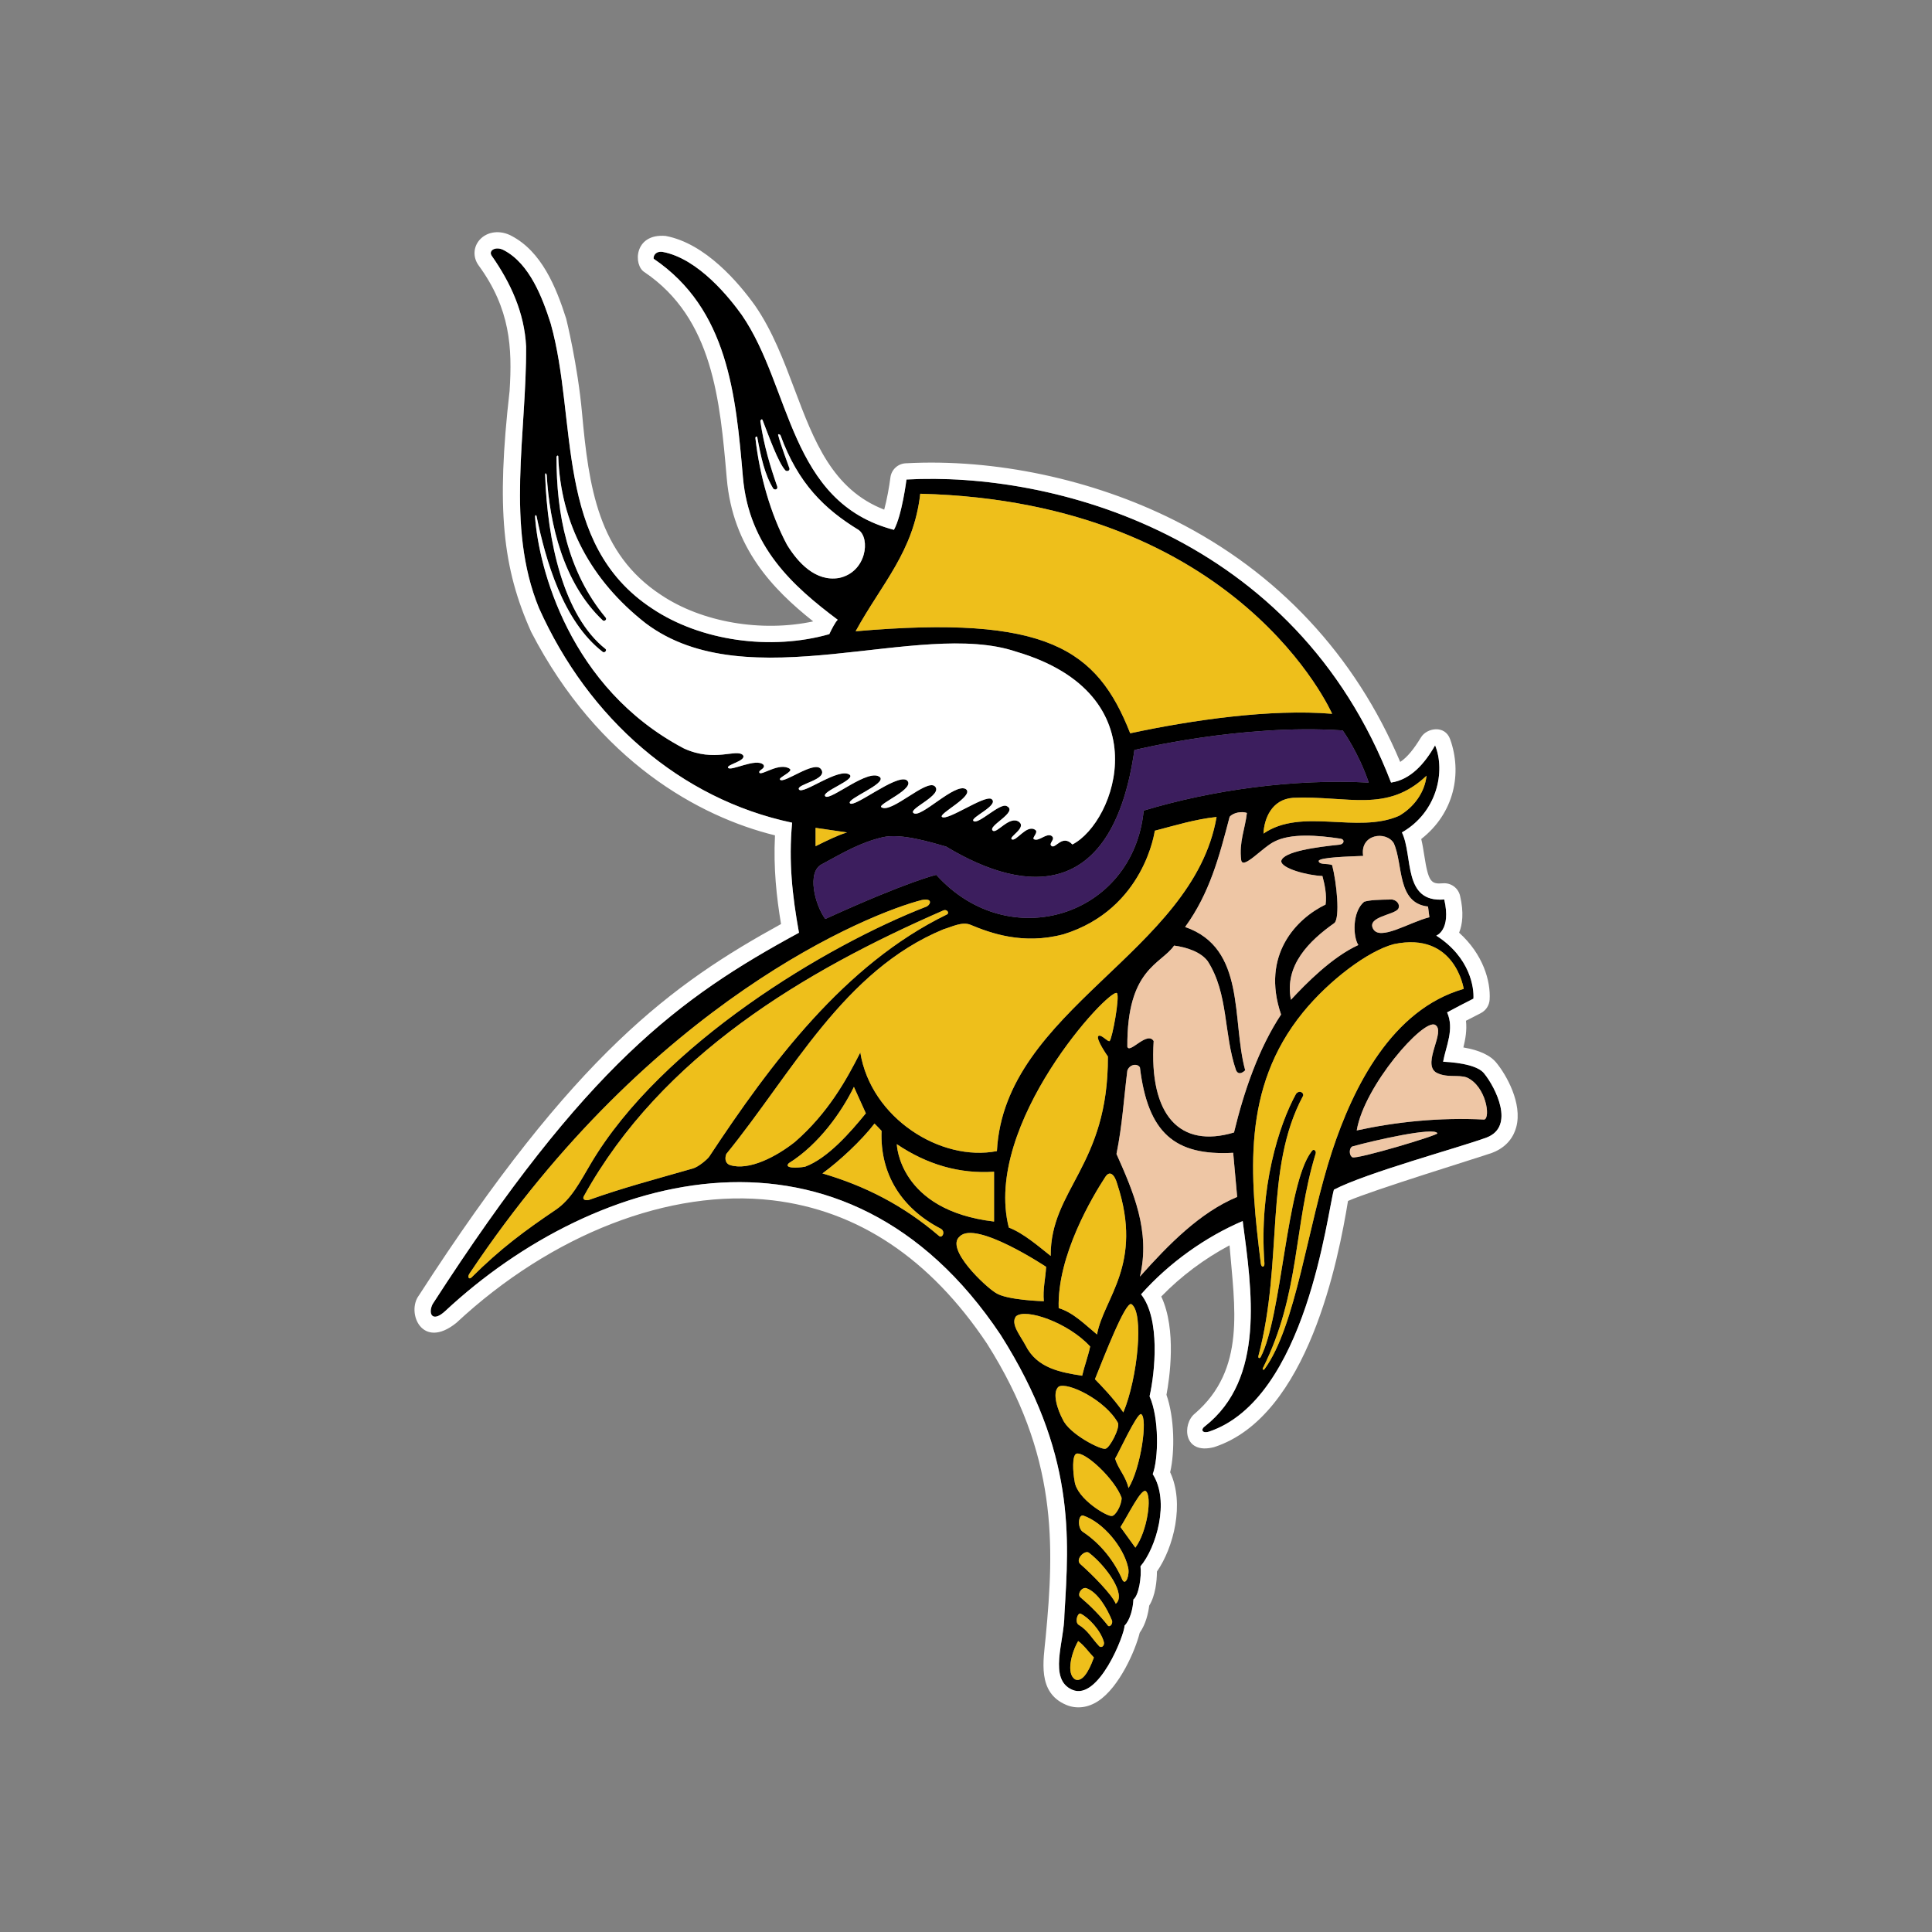 <svg width="512" height="512" viewBox="0 0 512 512" version="1.1" xmlns="http://www.w3.org/2000/svg" xmlns:sketch="http://www.bohemiancoding.com/sketch/ns"><rect x="0" y="0" width="512" height="512" fill="#808080" stroke="none"/><title>minnesota-vikings</title><desc>Created with Sketch.</desc><g sketch:type="MSLayerGroup" stroke="none" stroke-width="1" fill="none"><path d="M382.438 281.361c.758-4.103 3.033-8.663 1.061-13.069 2.176-1.203 4.618-2.443 6.975-3.645.176-2.76-.772-10.88-9.853-16.703 0 0 4.022-1.399 2.119-9.571-11.067.911-8.187-11.544-11.218-17.77 9.316-5.332 11.604-16.181 8.794-23.087-2.787 4.916-6.521 9.112-11.673 9.874-25.365-65.884-90.037-82.426-128.422-80.314 0 0-1.197 9.541-3.321 13.339-27.887-7.292-27.131-37.815-40.32-56.951-3.114-4.349-11.453-14.942-20.974-16.707-1.862-.261-2.523 1.06-2.374 1.821 19.71 13.368 21.758 36.016 23.65 57.865 1.593 18.394 13.148 28.83 25.124 37.803-.657.622-1.68 2.624-2.232 3.811-15.462 4.405-34.087 1.849-46.969-6.809-26.076-17.125-19.637-49.75-26.861-75.506-2.135-6.696-5.553-15.848-12.401-19.428-2.164-1.187-4.229.082-3.208 1.505 5 7.141 8.639 15.038 9.09 23.999.151 23.099-5.474 47.607 3.399 69.294 13.175 29.429 37.513 50.667 67.097 56.914-.961 10.413.057 19.361 1.819 29.159-31.752 17.226-56.357 35.289-97.104 98.44-1.254 2.553-.043 4.982 3.379 1.795 39.951-37.194 105.816-55.61 147.168 6.335 19.883 31.41 18.154 53.525 16.899 74.161-.01 7.165-4.349 17.149 2.108 19.904 6.921 2.987 13.825-14.575 13.838-17.018 1.512-1.523 2.24-4.65 2.346-6.933 1.44-1.088 2.2-6.086 1.868-8.775 4.157-4.927 7.846-17.251 3.248-24.43 1.551-4.136 1.732-14.864-.837-20.635 1.428-6.279 2.894-20.507-2.255-27.015 7.455-8.415 17.185-15.268 26.934-19.426 2.421 18.374 6.047 41.799-10.024 54.403-1.071.718-.897 1.959 1.078 1.415 25.85-8.676 31.33-57.986 33.117-64.128 8.6-4.487 33.094-11.113 40.435-13.81 7.691-2.927 2.371-13.319-.633-17.005-1.504-1.915-5.846-2.858-10.864-3.103zm-3.996-41.12l.366 2.841c-5.31 1.3-13.232 6.475-14.96 2.983-1.528-3.076 5.407-3.59 6.62-5.108.66-.856.082-2.278-1.518-2.581-3.79.055-5.89.137-7.427.593-3.224 2.692-2.976 9.321-1.547 11.473-6.992 3.197-13.915 10.257-17.86 14.511-1.813-9.112 4.85-15.639 11.527-20.352 1.514-1.451.607-10.63-.608-15.34-1.254-.538-3.392.015-3.572-1.061-.017-1.03 8.322-1.225 11.792-1.376-.903-5.76 6.002-6.728 8.097-3.401 2.572 5.617.756 15.904 9.09 16.817zm-.398-34.671c-.453 4.404-3.336 8.353-7.276 10.63-11.069 4.858-25.769-2.278-35.931 4.708.15-3.797 2.092-9.085 7.846-9.478 14.532-.609 24.88 4.134 35.361-5.861zm-15.313 1.822c-19.861-1.062-41.606 1.961-59.645 7.428-2.728 27.967-35.67 38.463-54.963 17.026 0 0-7.306 1.614-29.41 11.693-2.732-3.646-5.041-12.562-.829-14.552 5.727-3.112 10.088-5.705 16.031-7.11 4.97-1.136 12.939 1.402 16.816 2.473 21.921 13.217 44.29 13.549 49.899-25.586 0 0 28.326-6.998 55.195-5.193 0 0 4.191 5.803 6.905 13.822zm-146.595 16.86v-4.863l8.338 1.216c-2.577.772-5.46 2.223-8.338 3.647zm27.74-93.405c84.703 2.167 109.153 58.319 109.153 58.319-16.237-1.366-37.102 1.642-53.513 5.163-8.767-22.293-22.036-31.451-72.769-27.033 6.961-12.714 15.381-21.067 17.129-36.45zm-35.321 13.515c-4.318-8.093-7.252-18.297-8.376-28.323.067-.382.315-.411.484-.265 1.007 5.426 1.929 9.847 4.254 13.707.448.446 1.238.268 1.058-.541-1.75-5.024-3.572-10.894-4.485-17.424.206-.285.416-.651.624-.117 1.597 4.113 4.105 11.16 5.986 13.219.269.357 1.209.269 1.123-.451-.755-2.195-2.402-6.479-2.931-8.629-.309-.714.289-.444.524-.246 4.67 12.867 11.743 19.652 20.688 25.123 3.225 2.207 2.142 11.226-5.155 12.753-6.212 1.067-10.916-4.096-13.793-8.807zm9 59.439c-1.793-2.306-9.775 3.962-10.816 2.832-.647-.519 3.594-2.138 2.575-2.885-2.73-1.823-7.377 1.822-8.036 1.064-.467-.729 1.724-1.064 1.063-2.126-1.927-1.964-8.809 1.9-9.401.76-.423-.825 5.047-1.836 3.944-3.343-1.807-1.748-7.427 1.994-15.628-1.746-30.455-16.056-38.529-48.086-39.457-61.415.088-.45.114-.571.386-.211 2.4 11.691 7.006 27.893 17.556 36.037.541.357 1.115-.404.759-.762-11.219-8.842-15.462-28.802-16.019-46.017-.041-.659.171-.72.404-.153.759 13.054 4.398 28.705 14.856 38.573.449.362 1.208-.218.759-.758-10.126-12.164-13.06-27.608-13.005-42.504.093-.595.484-.394.451-.207.607 17.77 8.613 32.84 23.165 44.231 27.135 20.44 72.436-1.166 98.18 7.529 38.439 11.306 26.436 45.19 14.915 51.096-2.625-2.751-4.381 1.053-5.456.455-1.162-.737 1.332-1.887-.188-2.8-1.432-.599-3.199 1.573-4.513.978-.76-.338 1.325-1.846.28-2.52-2.278-1.517-5.023 3.248-6.19 2.52-.92-.608 3.897-2.967 1.979-4.579-2.511-1.89-5.904 3.151-6.987 2.297-1.66-1.191 6.941-4.991 3.642-6.531-1.816-.923-7.551 5.071-8.794 3.951-.974-.899 7.031-4.202 4.756-5.836-1.889-1.057-11.647 5.894-13.092 4.775-1.076-.839 8.625-5.56 6.356-7.357-2.822-1.925-12.161 8.016-13.935 6.293-1.353-1.114 7.962-4.785 5.697-7.052-2.172-2.111-11.627 7.383-14.188 5.533-1.189-.786 9.525-5.048 6.679-7.194-2.799-1.614-13.998 7.557-15.016 6.133-.888-1.181 9.444-5.019 8.033-6.836-2.866-2.753-13.239 6.33-14.552 5.011-1.245-1.23 8.166-4.388 6.442-5.728-2.868-2.036-12.459 5.463-13.414 3.909-.887-1.406 7.973-2.577 5.809-5.418zm-70.251 116.786c-8.138 5.509-14.502 10.141-22.433 18.026-.716.538-1.058-.36-.342-1.262 48.247-72.14 105.774-95.272 119.769-98.839 2.737-.537 2.466.98 1.367 1.686-26.416 10.203-70.328 36.435-89.108 68.194-2.857 4.827-5.153 9.405-9.254 12.195zm36.376-10.945c-10.108 2.905-18.578 5.127-27.366 8.267-.789.337-2.107.171-1.619-.857 20.66-37.369 58.671-59.79 95.206-75.736 1.074-.54 1.857.705.966 1.065-27.073 13.186-46.647 39.482-62.933 64.166-.406.617-2.776 2.663-4.255 3.095zm9.758-.893c-1.432-.546-1.31-2.048-.951-2.941 17.435-21.408 31.051-48.612 57.582-59.548 2.095-.594 4.872-2.095 7.101-1.189 5.159 2.152 13.875 5.413 24.707 2.514 21.44-6.67 24.159-27.436 24.159-27.436 5.308-1.367 10.614-3.033 16.374-3.643-6.216 35.993-56.245 50.876-58.214 88.543-14.854 2.923-33.379-8.727-36.204-26.126-3.727 7.39-8.641 16.142-17.313 23.694-4.949 3.919-12.214 7.731-17.241 6.132zm97.284 44.9c-3.25-2.655-6.215-5.775-10.159-6.986-.452-13.977 9.139-29.836 12.322-34.71 1.226-1.936 2.509-.668 3.212 1.882 6.987 21.284-3.652 30.186-5.375 39.815zm9.098-8.05c3.442 2.168 1.652 19.684-2.123 28.705-2.66-3.838-5.835-7.059-7.526-8.801 2.333-5.74 8.04-20.623 9.65-19.904zm-5.76-69.709c-.554.26-2.113-1.795-2.938-1.37-.955.579 2.482 5.474 2.482 5.474.122 29.04-15.27 35.117-15.161 52.844-3.104-2.455-7.155-6.001-11.099-7.522-6.985-27.424 26.764-63.713 28.658-62.129.813.868-1.255 12.094-1.943 12.703zm-85.008 32.361c8.032-5.01 14.074-13.72 17.241-20.216l3.169 7.004c-4.094 5.026-10.086 11.927-16.117 14.153-2.192.386-5.717.45-4.293-.94zm39.747 19.242c-9.402-8.042-19.473-13.187-30.844-16.527 4.395-3.202 10.307-8.642 13.796-13.209.574.537 1.419 1.469 1.874 1.933-.455 11.542 5.374 20.524 15.53 25.845 1.614.713.541 2.858-.355 1.958zm-11.138-24.277c8.091 5.458 16.676 7.91 25.772 7.301v13.205c-25.296-2.979-25.772-20.506-25.772-20.506zm26.177 39.383c-2.688-1.614-13.44-11.697-9.501-14.923 4.218-4.379 22.896 8.048 22.896 8.048-.153 3.04-.91 5.922-.608 9.112 0 0-9.924-.259-12.786-2.237zm7.934 13.93c-1.366-2.579-4.053-5.7-2.521-7.687 2.483-2.251 13.835 1.626 19.652 7.996-.618 2.85-1.43 4.857-2.119 7.743-5.768-.913-11.98-1.976-15.012-8.052zm9.853 19.595c-1.194-2.169-2.987-7.055-1.061-8.654 2.376-1.31 12.376 3.557 15.713 9.631.538 1.439-2.203 6.63-3.279 6.81-1.005.509-9.676-3.833-11.374-7.786zm15.615 20.812c0 2.121-1.749 4.894-2.601 4.799-1.062.311-9.249-4.447-9.856-9.168-.454-2.427-.729-6.846.484-7.328 2.257-.636 10.154 6.682 11.973 11.697zm-12.277 48.139c-2.509-1.45-1.034-7.085.759-10.177 1.513 1.065 2.755 2.87 4.173 4.361-.548 1.437-2.466 6.809-4.932 5.816zm6.379-8.769c-2.118-2.238-2.89-4.146-5.617-5.81-.9-.894-.112-3.071.604-2.883 2.145 1 5.382 4.467 6.209 7.53.211.759-.417 1.694-1.196 1.163zm2.305-5.463c-1.997-2.595-4.684-5.303-7.194-7.429-1.176-.692.11-2.86 1.405-2.55 3.048 1.059 5.496 5.306 6.862 8.651.182 1.076-.718 1.683-1.073 1.328zm2.04-5.831c-1.037-2.524-6.357-7.834-9.318-10.452-1.612-1.256 1.156-3.946 2.233-3.052 4.546 3.498 10.018 11.139 7.085 13.505zm1.777-6.294c-2.121-5.01-5.829-9.632-10.374-12.674-1.612-.894-1.437-4.766 0-4.401 5.304 1.819 10.637 8.335 11.848 13.649.538 1.97-.577 5.04-1.473 3.425zm6.176-23.559c1.75 1.286.394 10.734-2.757 14.985l-3.943-5.46c2.123-3.352 5.472-10.284 6.7-9.525zm-4.577-.805c-.721-3.165-2.633-4.872-3.553-7.793.713-1.069 5.812-12.167 6.886-11.81 1.859.949-.069 14.363-3.333 19.603zm3.03-56.049c2.879-11.997-1.819-22.632-6.212-32.497 1.572-7.789 1.899-14.287 2.877-22.092.582-1.661 2.634-1.99 3.336-.848 2.109 17.379 9.224 23.475 24.712 22.635l1.059 11.69c-9.852 4.103-18.188 12.61-25.772 21.112zm24.929-38.186c-14.326 4.302-22.546-4.497-21.29-24.23-1.713-2.75-6.371 3.488-6.975 1.511-.137-20.781 8.945-21.8 12.391-26.807 3.362.443 7.109 1.694 8.913 4.138 5.555 8.686 4.168 19.18 7.499 28.901.814 1.734 2.427 0 2.427 0-3.641-13.368.303-32.352-15.919-37.97 6.519-8.959 9.068-18.722 11.797-29.203 1.057-1.212 3.364-1.476 4.575-1.02-.453 4.099-2.118 7.745-1.517 12.452.359 2.804 5.694-3.383 8.795-4.86 4.352-2.249 11.411-1.697 17.476-.783 1.252.178 1.072 1.421-.182 1.599-5.911.607-14.993 1.782-15.476 4.351-.029 1.906 6.82 3.796 10.914 3.948.592 2.199 1.201 4.986.84 7.57-7.58 3.645-17.208 13.273-11.796 29.147-5.912 8.953-9.812 20.229-12.473 31.256zm26.009 4.927c-6.55 19.887-9.517 46.323-17.937 57.808-.16.223-.614.212-.423-.261 9.943-19.858 8.122-37.676 13.966-56.785.314-.722-.489-1.662-1.118-.586-6.644 8.775-7.798 43.628-13.399 54.371-.188.41-.811.497-.607-.326 6.66-25.221 1.42-49.463 11.788-68.799.397-.694-.792-1.793-1.82-.606-4.546 8.2-9.863 24.994-8.391 44.916.086 1.098-.815 1.27-.965.041-2.878-23.243-5.165-46.45 11.179-66.529 6.884-8.452 17.202-16.286 24.089-18.084 16.246-3.436 18.508 11.86 18.508 11.86-19.104 5.47-29.323 26.145-34.868 42.981zm5.363 1.642c-.963-.579-.871-2.543.053-2.889 5.635-1.554 21.664-5.234 22.48-3.467.298.491-21.359 6.977-22.533 6.356zm34.965-9.997c-11.98-.607-23.494.637-33.81 2.884 1.962-11.802 17.651-29.705 20.772-27.978 2.96 1.641-3.461 10.022.166 12.564 2.756 1.607 5.97.536 8.269 1.39 5.079 2.33 6.294 10.631 4.602 11.139z" fill="#000" sketch:type="MSShapeGroup"/><path d="M300.631 198.763c-5.608 39.135-27.978 38.803-49.899 25.586-3.877-1.069-11.846-3.608-16.816-2.473-5.943 1.402-10.304 3.995-16.031 7.11-4.214 1.992-1.903 10.909.829 14.552 22.103-10.078 29.41-11.693 29.41-11.693 19.296 21.437 52.235 10.939 54.963-17.026 18.041-5.467 39.784-8.49 59.645-7.428-2.717-8.021-6.905-13.822-6.905-13.822-26.872-1.805-55.195 5.193-55.195 5.193" fill="#3C1E5E" sketch:type="MSShapeGroup"/><path d="M396.63 281.741c-1.604-2.05-4.523-3.425-8.822-4.157.538-2.153.97-4.548.69-7.074 1.248-.652 3.926-2.021 3.926-2.021 1.353-.69 2.247-2.046 2.342-3.564.312-4.909-1.738-12.051-8.089-17.752.898-2.207 1.285-5.353.254-9.773-.481-2.08-2.413-3.492-4.536-3.316-3.141.256-3.853-.305-4.948-7.374-.23-1.452-.462-2.929-.805-4.366 8.806-6.892 10.871-17.496 7.656-26.449-1.381-3.845-6.188-3.009-7.716-.498-1.845 3.029-3.594 5.261-5.517 6.523-11.89-28.239-32.498-50.325-59.825-64.031-21.723-10.9-47.691-16.404-71.246-15.11-2.075.115-3.771 1.7-4.029 3.763-.301 2.392-.92 5.843-1.643 8.517-13.744-5.332-18.618-18.237-23.746-31.846-2.869-7.615-5.834-15.487-10.458-22.194-4.375-6.112-13.21-16.543-23.727-18.494-8.421-.718-8.608 7.826-5.567 9.62 18.11 12.277 19.973 33.832 21.778 54.673 1.582 18.283 12.099 29.284 22.904 37.859-13.681 2.929-29.5.256-40.311-7.007l-.03-.018-.004-.002c-16.668-10.944-19.142-28.641-20.925-48.268-1.157-12.746-4.183-24.902-4.199-24.951-2.713-8.507-6.554-17.758-14.475-21.917-3.003-1.626-6.474-1.197-8.457 1.043-1.692 1.913-1.817 4.649-.267 6.776 8.415 11.528 8.938 21.843 8.21 33.249-3.57 31.198-1.868 47.034 5.738 63.925 17.755 34.266 44.558 48.952 64.591 53.87-.439 8.71.424 16.416 1.601 23.502-28.723 15.813-54.618 34.342-95.958 98.407-3.403 4.489.783 14.649 9.917 7.283 25.272-23.517 56.566-35.658 83.715-32.484 22.694 2.66 41.848 15.45 56.926 38.02 18.768 29.669 17.847 53.33 15.534 77.756-.589 6.23-2.299 14.641 5.392 17.928 2.725 1.167 5.754.823 8.511-.981 5.622-3.688 9.887-13.457 11.015-18.111 1.661-2.333 2.28-5.292 2.516-7.185 1.66-2.658 2.043-6.575 2.048-9.034 4.43-6.372 7.386-18.037 3.507-26.316 1.283-5.495 1.146-14.499-.98-20.525.794-4.208 2.761-17.249-1.378-26.048 5.217-5.377 11.45-10.042 18.093-13.563 1.333 16.405 4.412 32.856-9.179 44.577-3.406 2.686-3.151 11.048 5.092 8.896 25.024-8.106 33.001-50.131 35.482-65.233 6.15-2.755 35.677-11.832 38.178-12.75 4.233-1.613 5.817-4.612 6.416-6.842 1.68-6.287-2.66-13.829-5.194-16.933zm-2.695 19.727c-7.341 2.697-31.838 9.323-40.436 13.81-1.79 6.142-7.267 55.452-33.12 64.128-1.97.544-2.148-.697-1.079-1.415 16.075-12.604 12.447-36.029 10.027-54.403-9.749 4.159-19.478 11.009-26.936 19.426 5.153 6.508 3.687 20.735 2.257 27.015 2.568 5.771 2.385 16.498.839 20.635 4.598 7.179.909 19.504-3.251 24.43.33 2.687-.424 7.687-1.869 8.775-.104 2.282-.833 5.41-2.342 6.933-.017 2.443-6.916 20.005-13.837 17.018-6.461-2.755-2.123-12.739-2.111-19.904 1.257-20.636 2.985-42.75-16.896-74.161-41.355-61.946-107.219-43.529-147.171-6.335-3.419 3.187-4.63.758-3.378-1.795 40.747-63.152 65.352-81.215 97.104-98.44-1.763-9.798-2.777-18.746-1.819-29.159-29.586-6.247-53.923-27.487-67.1-56.914-8.872-21.687-3.247-46.195-3.394-69.294-.451-8.96-4.094-16.858-9.093-23.999-1.021-1.422 1.046-2.692 3.208-1.505 6.852 3.579 10.265 12.734 12.405 19.428 7.219 25.756.782 58.383 26.857 75.506 12.885 8.657 31.509 11.214 46.972 6.809.552-1.187 1.577-3.188 2.234-3.811-11.98-8.973-23.532-19.409-25.124-37.803-1.892-21.849-3.944-44.497-23.65-57.865-.152-.76.511-2.082 2.372-1.821 9.521 1.766 17.859 12.358 20.974 16.707 13.19 19.137 12.435 49.66 40.324 56.952 2.123-3.797 3.324-13.338 3.324-13.338 38.383-2.112 103.052 14.432 128.417 80.313 5.152-.759 8.886-4.957 11.674-9.874 2.812 6.908.525 17.757-8.794 23.087 3.03 6.227.154 18.681 11.219 17.771 1.903 8.171-2.121 9.571-2.121 9.571 9.081 5.822 10.03 13.943 9.855 16.702-2.357 1.205-4.797 2.443-6.975 3.644 1.975 4.406-.305 8.967-1.062 13.071 5.019.245 9.36 1.186 10.863 3.104 3 3.682 8.322 14.075.633 17.002zm-166.428-161.052c-8.943-5.471-16.016-12.256-20.689-25.123-.234-.196-.835-.466-.526.246.529 2.151 2.18 6.435 2.935 8.629.088.72-.855.808-1.126.451-1.877-2.059-4.384-9.106-5.985-13.219-.205-.534-.417-.168-.625.117.913 6.53 2.738 12.397 4.489 17.424.18.809-.613.986-1.063.541-2.321-3.86-3.247-8.279-4.251-13.707-.17-.147-.419-.118-.485.265 1.124 10.024 4.057 20.23 8.375 28.323 2.88 4.711 7.58 9.874 13.798 8.807 7.295-1.527 8.377-10.545 5.153-12.753zm-2.354 64.89c1.72 1.339-7.686 4.501-6.441 5.729 1.316 1.317 11.686-7.764 14.551-5.012 1.418 1.819-8.923 5.657-8.031 6.836 1.018 1.424 12.218-7.746 15.015-6.131 2.845 2.146-7.872 6.407-6.68 7.193 2.56 1.849 12.017-7.644 14.187-5.534 2.264 2.266-7.047 5.938-5.699 7.051 1.781 1.722 11.115-8.218 13.938-6.292 2.273 1.797-7.431 6.518-6.353 7.357 1.444 1.119 11.199-5.83 13.089-4.775 2.273 1.634-5.732 4.939-4.755 5.836 1.244 1.122 6.979-4.873 8.793-3.951 3.297 1.54-5.302 5.34-3.64 6.532 1.079.853 4.472-4.188 6.984-2.297 1.918 1.612-2.902 3.969-1.979 4.578 1.166.73 3.915-4.035 6.19-2.52 1.045.674-1.037 2.182-.28 2.52 1.315.598 3.082-1.577 4.517-.978 1.515.911-.976 2.06.186 2.8 1.072.597 2.831-3.208 5.451-.457 11.524-5.904 23.527-39.787-14.912-51.094-25.743-8.695-71.05 12.911-98.179-7.529-14.552-11.39-22.56-26.461-23.168-44.232.034-.187-.358-.386-.449.209-.053 14.896 2.876 30.34 13.005 42.504.45.54-.311 1.12-.758.758-10.46-9.871-14.101-25.522-14.856-38.575-.233-.567-.445-.504-.406.154.559 17.214 4.8 37.174 16.02 46.016.358.359-.22 1.119-.758.76-10.55-8.142-15.159-24.343-17.557-36.037-.27-.359-.298-.238-.387.212.93 13.328 9 45.36 39.459 61.415 8.197 3.74 13.822-.001 15.625 1.747 1.104 1.506-4.365 2.516-3.942 3.343.592 1.139 7.472-2.725 9.398-.763.661 1.064-1.53 1.398-1.059 2.127.655.759 5.304-2.886 8.033-1.064 1.02.749-3.22 2.364-2.573 2.885 1.041 1.133 9.023-5.135 10.817-2.832 2.163 2.843-6.699 4.015-5.816 5.414.96 1.557 10.552-5.938 13.418-3.905z" fill="#fff" sketch:type="MSShapeGroup"/><path d="M351.292 239.716c.361-2.583-.247-5.371-.839-7.569-4.098-.151-10.944-2.04-10.912-3.949.482-2.566 9.562-3.743 15.471-4.352 1.256-.177 1.434-1.42.184-1.598-6.067-.915-13.122-1.465-17.479.784-3.098 1.478-8.434 7.662-8.793 4.86-.603-4.708 1.062-8.355 1.52-12.454-1.216-.454-3.518-.192-4.578 1.021-2.732 10.482-5.28 20.244-11.797 29.204 16.222 5.618 12.275 24.6 15.919 37.968 0 0-1.613 1.737-2.427 0-3.332-9.719-1.944-20.212-7.499-28.899-1.801-2.445-5.553-3.697-8.913-4.14-3.445 5.007-12.527 6.026-12.393 26.809.607 1.975 5.262-4.263 6.975-1.513-1.255 19.733 6.964 28.531 21.295 24.23 2.658-11.025 6.558-22.301 12.472-31.257-5.414-15.872 4.212-25.502 11.794-29.146zm9.958-12.892c-3.471.151-11.81.346-11.791 1.376.179 1.076 2.318.526 3.571 1.061 1.214 4.708 2.123 13.887.609 15.34-6.676 4.713-13.341 11.239-11.528 20.352 3.946-4.254 10.869-11.314 17.861-14.511-1.428-2.152-1.678-8.781 1.545-11.473 1.543-.456 3.639-.539 7.428-.593 1.601.304 2.179 1.725 1.519 2.581-1.213 1.518-8.148 2.032-6.621 5.108 1.728 3.493 9.651-1.683 14.961-2.983l-.366-2.841c-8.336-.91-6.519-11.198-9.094-16.817-2.093-3.329-8.997-2.362-8.095 3.401zm27.502 58.73c-2.297-.856-5.513.214-8.269-1.394-3.624-2.543 2.797-10.919-.166-12.562-3.12-1.728-18.812 16.176-20.77 27.978 10.316-2.245 21.828-3.492 33.81-2.882 1.691-.508.477-8.809-4.605-11.139zm-86.663-2.685c-.699-1.142-2.752-.813-3.333.848-.978 7.806-1.305 14.304-2.877 22.091 4.394 9.866 9.092 20.502 6.21 32.499 7.585-8.502 15.922-17.009 25.774-21.111l-1.059-11.691c-15.49.842-22.603-5.257-24.714-22.635zm56.356 20.932c-.925.346-1.017 2.309-.053 2.891 1.174.62 22.832-5.864 22.533-6.356-.816-1.765-16.845 1.911-22.48 3.465z" fill="#EEC6A5" sketch:type="MSShapeGroup"/><path d="M216.136 219.389v4.863c2.878-1.423 5.761-2.875 8.338-3.647l-8.338-1.216zm83.379-25.06c16.414-3.519 37.276-6.529 53.513-5.163 0 0-24.45-56.153-109.153-58.319-1.748 15.382-10.168 23.735-17.129 36.45 50.733-4.418 64.002 4.74 72.769 27.033zm43.167 17.104c-5.754.39-7.694 5.681-7.846 9.477 10.157-6.987 24.862.151 35.931-4.708 3.941-2.279 6.823-6.226 7.276-10.63-10.481 9.993-20.829 5.249-35.361 5.862zm-114.695 67.489c2.827 17.398 21.352 29.048 36.205 26.125 1.97-37.664 52.001-52.549 58.213-88.543-5.757.609-11.066 2.277-16.372 3.644 0 0-2.719 20.765-24.159 27.435-10.83 2.899-19.545-.363-24.705-2.513-2.232-.907-5.009.593-7.103 1.188-26.529 10.937-40.145 38.142-57.58 59.55-.358.894-.484 2.395.951 2.941 5.029 1.599 12.292-2.213 17.238-6.133 8.672-7.554 13.589-16.303 17.312-23.694zm17.678-38.723c1.099-.707 1.37-2.223-1.367-1.687-13.995 3.569-71.522 26.701-119.769 98.839-.716.902-.373 1.799.342 1.262 7.931-7.885 14.295-12.516 22.433-18.026 4.101-2.79 6.397-7.368 9.254-12.195 18.78-31.762 62.691-57.991 89.108-68.193zm5.199 2.182c.894-.36.109-1.604-.965-1.065-36.537 15.947-74.546 38.368-95.204 75.736-.489 1.028.827 1.196 1.619.857 8.788-3.14 17.257-5.361 27.363-8.267 1.477-.433 3.851-2.478 4.255-3.095 16.287-24.684 35.863-50.98 62.932-64.166zm137.031 19.685s-2.264-15.297-18.506-11.861c-6.889 1.798-17.206 9.635-24.092 18.087-16.341 20.077-14.054 43.285-11.176 66.529.151 1.226 1.051 1.057.963-.043-1.47-19.92 3.848-36.717 8.391-44.918 1.025-1.186 2.217-.088 1.82.608-10.366 19.339-5.127 43.579-11.787 68.798-.203.825.417.737.608.329 5.598-10.746 6.748-45.598 13.399-54.373.629-1.074 1.43-.134 1.116.585-5.842 19.111-4.025 36.929-13.967 56.784-.188.474.266.485.427.265 8.418-11.489 11.385-37.921 17.937-57.809 5.545-16.834 15.765-37.509 34.866-42.98zm-91.893 1.121c-1.895-1.587-35.64 34.704-28.655 62.128 3.942 1.519 7.991 5.068 11.097 7.523-.111-17.726 15.283-23.805 15.159-52.848 0 0-3.435-4.893-2.48-5.471.825-.425 2.383 1.63 2.938 1.37.685-.606 2.753-11.833 1.941-12.701zm-66.541 31.853l-3.169-7.004c-3.168 6.496-9.209 15.206-17.241 20.215-1.424 1.391 2.102 1.327 4.293.941 6.026-2.226 12.023-9.126 16.117-14.153zm19.695 30.497c-10.159-5.32-15.988-14.304-15.533-25.845-.453-.459-1.296-1.397-1.874-1.933-3.488 4.562-9.397 10.007-13.793 13.209 11.369 3.341 21.445 8.484 30.844 16.527.894.9 1.967-1.245.356-1.958zm14.278-15.018c-9.098.608-17.683-1.843-25.77-7.301 0 0 .475 17.528 25.77 20.506v-13.205zm29.451 1.434c-3.184 4.874-12.775 20.733-12.322 34.71 3.944 1.211 6.908 4.331 10.159 6.986 1.726-9.629 12.362-18.531 5.375-39.817-.702-2.548-1.985-3.816-3.212-1.88zm-15.654 23.773s-18.678-12.427-22.896-8.048c-3.941 3.226 6.813 13.311 9.501 14.923 2.862 1.978 12.786 2.237 12.786 2.237-.301-3.191.455-6.073.608-9.112zm20.465 38.577c3.775-9.019 5.566-26.535 2.123-28.703-1.61-.719-7.317 14.164-9.65 19.904 1.691 1.742 4.867 4.963 7.526 8.799zm-8.794-17.46c-5.815-6.373-17.169-10.25-19.652-7.999-1.53 1.989 1.158 5.112 2.521 7.689 3.032 6.074 9.244 7.14 15.008 8.055.693-2.891 1.503-4.893 2.123-7.746zm4.096 27.07c1.073-.181 3.817-5.371 3.279-6.811-3.336-6.072-13.336-10.941-15.713-9.631-1.927 1.6-.134 6.488 1.061 8.657 1.698 3.95 10.369 8.292 11.374 7.784zm2.509 2.65c.924 2.921 2.838 4.628 3.555 7.793 3.264-5.241 5.193-18.654 3.333-19.603-1.074-.357-6.173 10.738-6.888 11.81zm-10.241-1.325c-1.213.482-.939 4.899-.484 7.326.607 4.726 8.794 9.484 9.856 9.172.852.095 2.601-2.678 2.601-4.8-1.819-5.012-9.716-12.331-11.973-11.698zm11.672 19.448l3.943 5.46c3.152-4.251 4.507-13.699 2.757-14.985-1.228-.759-4.577 6.172-6.7 9.525zm-9.852-3.041c-1.436-.365-1.614 3.507 0 4.401 4.547 3.042 8.25 7.663 10.374 12.674.896 1.615 2.012-1.456 1.472-3.425-1.209-5.314-6.542-11.834-11.847-13.649zm1.514 9.864c-1.078-.895-3.846 1.795-2.233 3.052 2.961 2.619 8.281 7.928 9.318 10.452 2.934-2.366-2.539-10.007-7.085-13.505zm-.744 9.357c-1.295-.31-2.581 1.858-1.405 2.548 2.507 2.128 5.194 4.836 7.194 7.431.356.357 1.255-.252 1.073-1.328-1.366-3.345-3.817-7.595-6.862-8.651zm-1.531 6.752c-.716-.191-1.505 1.986-.605 2.882 2.729 1.665 3.498 3.572 5.62 5.811.777.531 1.407-.404 1.195-1.164-.829-3.065-4.067-6.532-6.21-7.529zm-.602 7.282c-1.793 3.092-3.269 8.727-.76 10.177 2.467.993 4.381-4.378 4.93-5.816-1.418-1.491-2.658-3.297-4.169-4.361z" fill="#EEBF1B" sketch:type="MSShapeGroup"/></g></svg>
